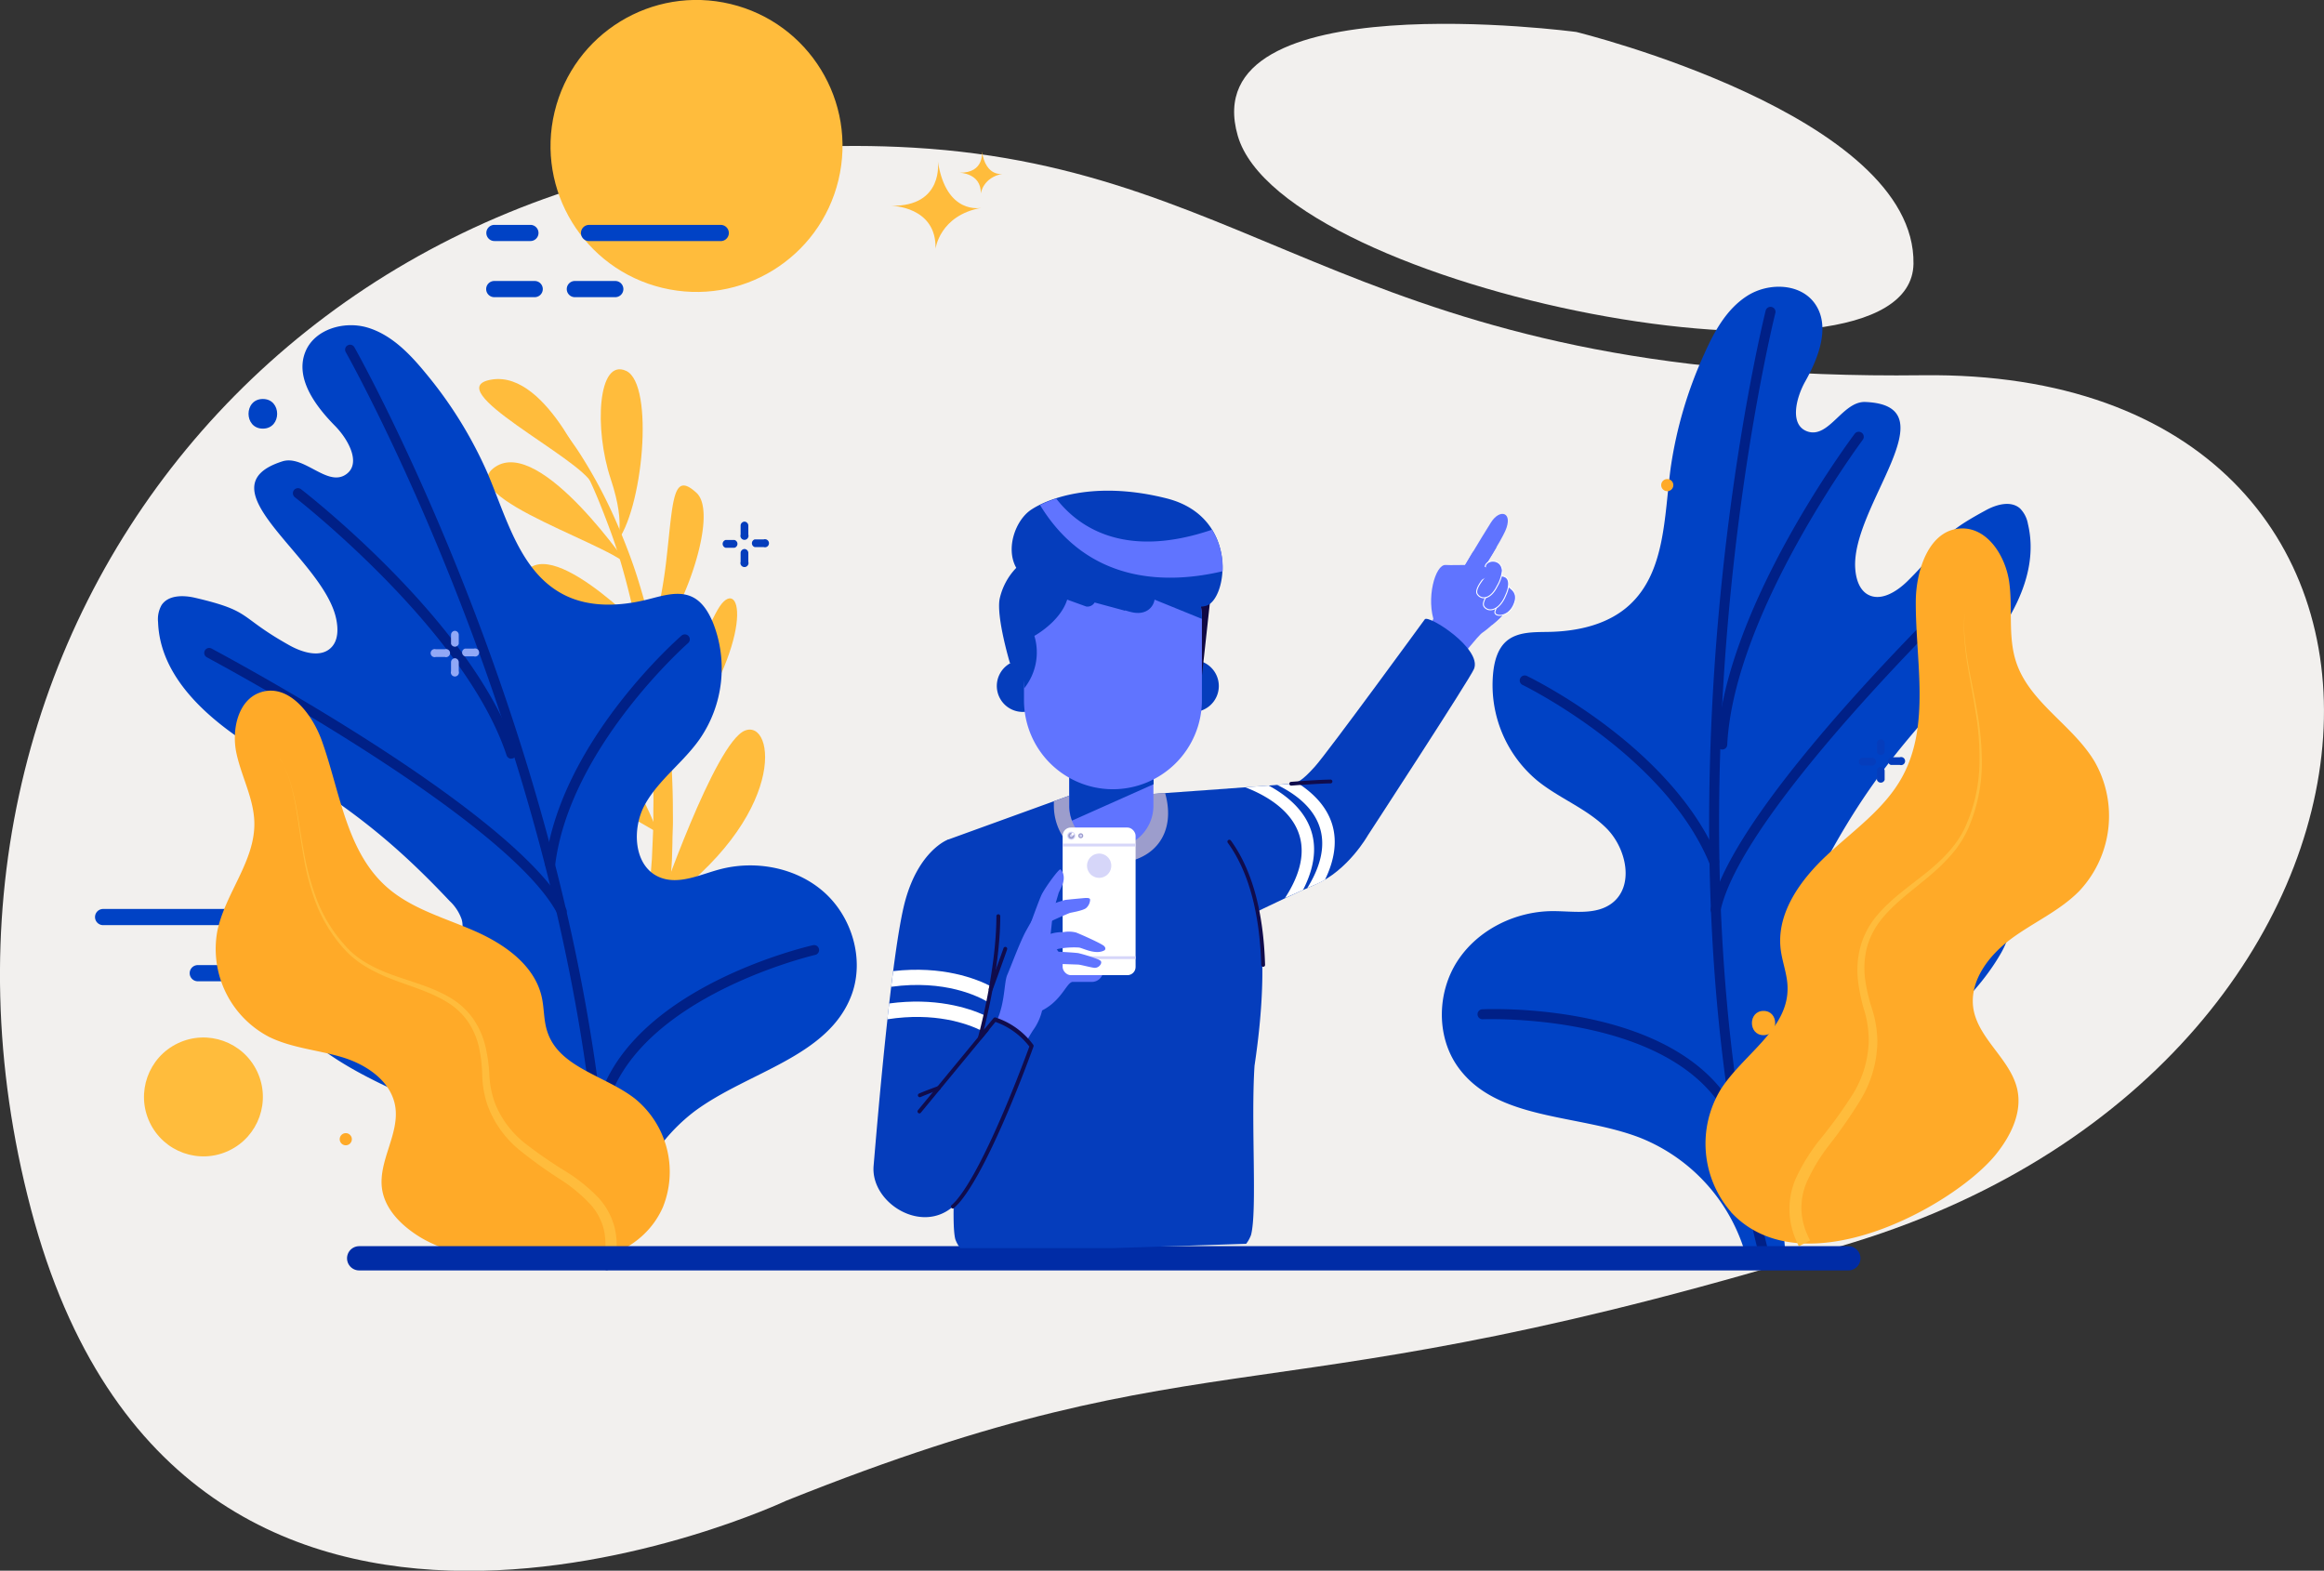 <svg xmlns="http://www.w3.org/2000/svg" viewBox="0 0 574.72 388.44"><rect x="0" y="0" width="574.72" height="388.44" fill="#333333" stroke="none"/><defs><style>.cls-1{fill:#f2f0ee;}.cls-2{fill:#0042c5;}.cls-3{fill:#002087;}.cls-4{fill:#ffbc3c;}.cls-5{fill:#ffaa28;}.cls-6{fill:none;stroke:#002ca6;stroke-linecap:round;stroke-linejoin:round;stroke-width:6px;}.cls-7{fill:#91a8f6;}.cls-11,.cls-8{fill:#053dbc;}.cls-10,.cls-9{fill:#6074ff;}.cls-10,.cls-11,.cls-12,.cls-13,.cls-14,.cls-17,.cls-9{fill-rule:evenodd;}.cls-10{stroke:#fff;stroke-miterlimit:10;stroke-width:0.25px;}.cls-12,.cls-15{fill:#fff;}.cls-13{fill:#100843;}.cls-14{fill:#9c9dcc;}.cls-16,.cls-17{fill:#d6d6f9;}.cls-18{fill:#100c4c;}</style></defs><title>memoryImg</title><g id="Layer_2" data-name="Layer 2"><g id="Layer_1-2" data-name="Layer 1"><path class="cls-1" d="M475.44,92.8C336.16,94.51,312.68,41.54,225.76,36.51,75,27.8-29.88,156.54,7.65,299s186.79,72.12,186.79,72.12C302.16,328,311.31,352.62,458.62,307.15S614.72,91.1,475.44,92.8Z"/><path class="cls-2" d="M25.5,224.79H71.07a2,2,0,0,1,0,4H25.5a2,2,0,0,1,0-4Z"/><path class="cls-2" d="M85.57,224.78h8.91a2,2,0,0,1,0,4H85.57a2,2,0,0,1,0-4Z"/><path class="cls-2" d="M48.91,238.67h5.7a2,2,0,0,1,0,4h-5.7a2,2,0,1,1,0-4Zm15.66,0h10a2,2,0,0,1,0,4h-10a2,2,0,0,1,0-4Zm19.94,0h10a2,2,0,1,1,0,4h-10a2,2,0,1,1,0-4Z"/><path class="cls-1" d="M389.83,7.91S295-4.8,306.1,33.59,472.59,102,473.2,65.24,389.83,7.91,389.83,7.91Z"/><path class="cls-2" d="M432.06,311.65h4.79l4.62-2.73c-2-15.55,8.62-29.9,20.31-40.35s25.4-19.4,33.14-33c3.22-5.68,4.45-14.41-1.33-17.45a10.91,10.91,0,0,0-6.71-.74c-14,2.09-13.56,11.14-27.7,11-4.89-.06-10.55-3.06-10.55-8a11.49,11.49,0,0,1,1.69-5.21c11.3-21.34,20.2-31.48,36.53-49.27,9.21-10,17.82-23.1,14.65-36.34a7.19,7.19,0,0,0-1.95-3.82c-2.27-2-5.84-1-8.5.47-12.92,7-8.85,7.16-19.33,17.5-2.69,2.65-6.76,5.2-10,3.21-2-1.26-2.75-3.88-2.92-6.27-1.13-15.47,23.9-40.38,2.49-41.24-5.61-.23-9,9.12-14.31,7.29-4.48-1.55-2.87-8.22-.56-12.35,3.39-6,6.39-13.93,2.24-19.48-3.65-4.87-11.37-5-16.52-1.74S423.92,82,421.45,87.55a103.16,103.16,0,0,0-8.3,28.19c-1.6,12-1.29,25.67-10.15,33.84-5.29,4.89-12.83,6.56-20,6.69-3.69.07-7.78-.08-10.54,2.36-2,1.79-2.82,4.59-3.15,7.27A30.73,30.73,0,0,0,380.11,193c5.4,4.42,12.28,6.92,17.2,11.87s6.9,14.18,1.38,18.45c-4,3.07-9.59,2-14.62,2-9.24,0-18.55,4.55-23.61,12.29s-5.32,18.57,0,26.13c9.55,13.51,29.79,11.66,45.21,17.66A44.15,44.15,0,0,1,432.06,311.65Z"/><path class="cls-3" d="M437.87,311.65c-29.19-112.22.86-233,1.17-234.23a1.23,1.23,0,0,0-2.39-.61c-.31,1.21-30.4,122.17-1.32,234.84Z"/><path class="cls-3" d="M426.31,185.29a1.21,1.21,0,0,0,.83-1.1c1.64-32.57,33.21-75,33.52-75.43a1.23,1.23,0,1,0-2-1.48c-1.32,1.76-32.34,43.46-34,76.78a1.25,1.25,0,0,0,1.17,1.3A1.43,1.43,0,0,0,426.31,185.29Z"/><path class="cls-3" d="M424.23,214.23l.14,0a1.23,1.23,0,0,0,.67-1.61c-11.5-27.89-46-44.75-47.45-45.46a1.24,1.24,0,0,0-1.64.58,1.22,1.22,0,0,0,.57,1.64c.35.17,35.1,17.17,46.24,44.18A1.24,1.24,0,0,0,424.23,214.23Z"/><path class="cls-3" d="M424.66,226.15a1.23,1.23,0,0,0,.81-.91c5.75-26.31,66.16-83.59,66.77-84.17a1.23,1.23,0,0,0-1.7-1.79c-2.51,2.38-61.57,58.39-67.47,85.44a1.22,1.22,0,0,0,.94,1.46A1.19,1.19,0,0,0,424.66,226.15Z"/><path class="cls-3" d="M430.07,279.87l.05,0a1.22,1.22,0,0,0,.7-1.59c-12-30.69-62.13-28.78-64.26-28.68a1.23,1.23,0,0,0,.12,2.46c.5,0,50.51-1.93,61.85,27.11A1.23,1.23,0,0,0,430.07,279.87Z"/><path class="cls-3" d="M432.15,291.46a1.23,1.23,0,0,0,.83-1.11c1.29-29.13,52.74-59.82,53.26-60.13A1.23,1.23,0,0,0,485,228.1c-2.17,1.28-53.12,31.68-54.47,62.14a1.23,1.23,0,0,0,1.18,1.28A1.14,1.14,0,0,0,432.15,291.46Z"/><path class="cls-4" d="M138.85,106s.41.57,1.11,1.69,1.67,2.8,2.86,5,2.5,4.84,3.9,8,2.79,6.72,4.25,10.66,2.79,8.3,4,12.95,2.34,9.59,3.26,14.75,1.64,10.52,2.27,16,.92,11,1,16.63c.07,2.79.14,5.58.07,8.36,0,1.39,0,2.78,0,4.16l-.18,4.14-.18,4.1c-.11,1.36-.21,2.71-.31,4.05-.19,2.69-.37,5.34-.69,7.95s-.49,5.17-.88,7.66-.7,4.94-1,7.33c-.81,4.73-1.43,9.24-2.32,13.35q-.6,3.09-1.15,5.91c-.41,1.87-.8,3.65-1.17,5.32-.72,3.33-1.37,6.24-2,8.61s-1.09,4.25-1.41,5.52a12.54,12.54,0,0,0-.35,1.47c.07.19.51.46.84.65l.68.34.76.08a2.2,2.2,0,0,0,1.05-.09c.15-.32.26-.81.46-1.45.39-1.27,1-3.14,1.67-5.51s1.54-5.28,2.42-8.62c.44-1.68.92-3.46,1.41-5.33l1.35-6c1-4.15,1.72-8.71,2.65-13.52.75-4.83,1.47-9.94,2-15.25.32-2.65.5-5.36.69-8.1.08-1.38.17-2.76.26-4.14l.12-4.19c0-1.4.07-2.81.11-4.22s0-2.83,0-4.25c0-2.83-.09-5.68-.22-8.53-.24-5.69-.8-11.37-1.47-16.94s-1.69-11-2.88-16.21-2.56-10.19-4-14.85-3.14-9-4.78-12.91a120.73,120.73,0,0,0-9.53-18.21A57.94,57.94,0,0,0,138.85,106Z"/><path class="cls-4" d="M152.23,134.42s2.91-3.64-1.21-16-3.2-30,3.85-26.69S159,126.54,152.23,134.42Z"/><path class="cls-4" d="M160,161.05A120.16,120.16,0,0,0,164.84,138c1.64-14.39,1.5-21.57,7.42-16.1S167.82,155.14,160,161.05Z"/><path class="cls-4" d="M146.47,119.72s-10.89-28-24.77-25.87S143.57,113.26,146.47,119.72Z"/><path class="cls-4" d="M156.12,140.9s-22.33-33.09-33.67-25.42S154.78,135.61,156.12,140.9Z"/><path class="cls-4" d="M162.18,159s-25.09-27.09-32.31-17.42C121.82,152.32,159.41,151.75,162.18,159Z"/><path class="cls-4" d="M163.9,189.89s10-36.46,15.1-41.16S186,161.69,163.9,189.89Z"/><path class="cls-4" d="M162.39,173.13s-20.82-21.58-26.64-21S134.29,169.15,162.39,173.13Z"/><path class="cls-4" d="M163.15,233.5s-16.7-26.68-22.33-27.47S136.94,223,163.15,233.5Z"/><path class="cls-4" d="M157,259.07s-6.48-28-12.12-28.27S133.57,250.27,157,259.07Z"/><path class="cls-4" d="M155.84,266.7s22-40.91,29.38-43.76S190.37,244.31,155.84,266.7Z"/><path class="cls-4" d="M162.73,224.51s14.08-40.94,21.5-43.84S195.05,201.88,162.73,224.51Z"/><path class="cls-4" d="M162.64,205.86s-10.87-29.61-22.14-23C130.42,188.71,162.64,205.86,162.64,205.86Z"/><path class="cls-5" d="M428.08,299.73a25.79,25.79,0,0,1-2.51-30.38c5.53-8.59,16.62-14.78,16.49-25,0-3.3-1.35-6.45-1.72-9.73-1-8.9,4.94-17.07,11.49-23.17s14.21-11.39,18.53-19.23c7.13-12.91,3.32-28.78,3.41-43.53.05-7.84,3.37-17.74,11.21-18,6.58-.25,11.06,6.92,11.92,13.45s-.38,13.37,1.7,19.62c3.32,10,14,15.55,19.38,24.56a27.1,27.1,0,0,1-3.75,32c-4.82,4.93-11.33,7.75-16.87,11.85S487,242.56,488,249.36c1.21,7.68,9.43,12.72,10.93,20.35,1.1,5.6-1.72,11.25-5.29,15.7-10.15,12.66-47.81,33.59-65.6,14.32"/><path class="cls-4" d="M486.27,149.3l-.09.49a13.61,13.61,0,0,0-.24,1.44,30,30,0,0,0-.23,5.55,72.15,72.15,0,0,0,1,8.58c.55,3.29,1.29,7,1.9,11a68,68,0,0,1,.89,13.14,39.7,39.7,0,0,1-3.16,14.23c-1.91,4.73-5.63,8.58-9.77,11.93s-8.77,6.44-12.41,10.76a20.35,20.35,0,0,0-4,7.42,22.43,22.43,0,0,0-.71,8.37,42.11,42.11,0,0,0,1.68,8,26,26,0,0,1,1,7.41A26.34,26.34,0,0,1,457.94,271a120.32,120.32,0,0,1-7.69,10.6,46.1,46.1,0,0,0-6.11,9.76,19,19,0,0,0-1.56,9.11,19.85,19.85,0,0,0,1.4,5.81c.26.64.47,1.12.63,1.43l.22.49,2.8-1.42-.21-.42c-.14-.28-.34-.69-.57-1.24a16.87,16.87,0,0,1-1.29-4.92,16.06,16.06,0,0,1,1.2-7.76,44.09,44.09,0,0,1,5.59-9.26,120.9,120.9,0,0,0,7.65-11,28.54,28.54,0,0,0,4.27-14.58,27.56,27.56,0,0,0-1.28-8,41,41,0,0,1-1.77-7.61,20.8,20.8,0,0,1,.49-7.74,18.81,18.81,0,0,1,3.6-6.94c3.35-4.16,7.9-7.3,12-10.82a46.06,46.06,0,0,0,5.74-5.69,25.61,25.61,0,0,0,4.05-6.79,40.43,40.43,0,0,0,3-14.52A69.7,69.7,0,0,0,489,176.33c-.68-4.06-1.47-7.73-2.06-11a73,73,0,0,1-1.14-8.54,30.51,30.51,0,0,1,.14-5.54c.06-.64.18-1.12.23-1.45Z"/><path class="cls-2" d="M144.6,310.86c-2.2-15.53-16.25-26.54-30.3-33.51s-29.63-12-40.72-23.05c-4.62-4.62-8.12-12.71-3.35-17.18a11,11,0,0,1,6.27-2.5c14-1.7,16,7.14,29.61,3.22,4.71-1.36,9.37-5.76,8.06-10.48a11.44,11.44,0,0,0-3-4.57c-16.56-17.58-27.84-25-48.3-37.81-11.55-7.22-23.32-17.53-23.78-31.14a7.09,7.09,0,0,1,.86-4.19c1.67-2.53,5.37-2.5,8.32-1.81,14.33,3.36,10.44,4.55,23.29,11.74,3.29,1.84,7.89,3.22,10.46.44,1.63-1.75,1.62-4.47,1.15-6.82-3-15.21-33.77-32.58-13.35-39.1,5.34-1.71,11.11,6.41,15.73,3.23,3.9-2.68.58-8.69-2.75-12.06-4.86-4.93-9.85-11.72-7.32-18.18,2.22-5.67,9.64-7.83,15.47-6.06s10.3,6.38,14.17,11.08a103.74,103.74,0,0,1,15.49,25c4.71,11.1,8.05,24.4,18.77,29.93,6.39,3.31,14.11,2.92,21.08,1.13,3.57-.91,7.48-2.14,10.79-.52,2.42,1.18,3.93,3.67,5,6.17a30.73,30.73,0,0,1-3.25,29c-4,5.7-10,9.93-13.43,16s-2.88,15.5,3.58,18.14c4.65,1.91,9.78-.59,14.62-1.91,8.92-2.44,19.1-.55,26,5.57s10,16.5,6.91,25.19c-5.61,15.57-25.61,19.16-38.89,29a44.07,44.07,0,0,0-17.24,38.73"/><path class="cls-3" d="M150,314.1a1.24,1.24,0,0,1-1.16-1.22C147.26,196.81,86.08,88.1,85.46,87A1.23,1.23,0,0,1,87.6,85.8c.62,1.09,62.11,110.32,63.67,227.05a1.23,1.23,0,0,1-1.21,1.25Z"/><path class="cls-3" d="M126.38,187.64a1.25,1.25,0,0,1-1.1-.84c-10.22-31-51.93-63.49-52.35-63.82a1.23,1.23,0,1,1,1.51-2c1.74,1.35,42.72,33.31,53.18,65a1.23,1.23,0,0,1-1.24,1.62Z"/><path class="cls-3" d="M136.07,215h-.15a1.23,1.23,0,0,1-1.07-1.37c3.68-29.94,32.45-55.36,33.67-56.42a1.23,1.23,0,1,1,1.62,1.85c-.29.26-29.28,25.88-32.85,54.87A1.21,1.21,0,0,1,136.07,215Z"/><path class="cls-3" d="M138.82,226.59a1.22,1.22,0,0,1-1-.66c-12.53-23.83-86-63-86.72-63.41a1.23,1.23,0,0,1,1.15-2.17C55.29,162,127.1,200.28,140,224.79a1.22,1.22,0,0,1-.52,1.66A1.2,1.2,0,0,1,138.82,226.59Z"/><path class="cls-3" d="M147.88,279.82h-.06a1.23,1.23,0,0,1-1.1-1.35c3.4-32.77,52.26-44.25,54.34-44.72a1.23,1.23,0,0,1,.54,2.4c-.49.11-49.21,11.56-52.43,42.57A1.22,1.22,0,0,1,147.88,279.82Z"/><path class="cls-3" d="M149,291.54a1.22,1.22,0,0,1-1.1-.85c-9-27.73-66.73-43.66-67.31-43.82a1.23,1.23,0,1,1,.64-2.37c2.43.65,59.63,16.43,69,45.44a1.23,1.23,0,0,1-.79,1.55A1.38,1.38,0,0,1,149,291.54Z"/><path class="cls-5" d="M164,298.36a23.34,23.34,0,0,0-7-26.68c-7.31-5.68-18.64-7.63-21.59-16.39-1-2.83-.79-5.91-1.46-8.82-1.82-7.9-9.34-13.09-16.77-16.32s-15.56-5.45-21.6-10.84c-10-8.89-11.48-23.57-16-36.14-2.4-6.68-8.21-14.13-15-12-5.69,1.76-7.36,9.23-6.12,15.06s4.34,11.3,4.44,17.26c.16,9.51-7.24,17.47-9.16,26.79a24.52,24.52,0,0,0,12.81,26.15c5.59,2.75,12,3.21,18,5s12,5.81,13.15,11.94c1.27,6.92-4.23,13.69-3.22,20.66.75,5.11,4.85,9.08,9.23,11.81,12.48,7.75,50.92,14.3,60.31-7.5"/><path class="cls-4" d="M69.12,187.45l.22.39A11.06,11.06,0,0,1,70,189a26,26,0,0,1,1.86,4.67,64.16,64.16,0,0,1,1.72,7.62c.52,3,1,6.35,1.69,10a61.88,61.88,0,0,0,3.2,11.49,36.16,36.16,0,0,0,7,11.19c3,3.46,7.39,5.63,11.92,7.25s9.43,2.86,13.84,5.45a18.53,18.53,0,0,1,5.68,5.12,20.42,20.42,0,0,1,3.12,6.93,38.92,38.92,0,0,1,1,7.32,23.25,23.25,0,0,0,1.33,6.65,23.89,23.89,0,0,0,7.6,10.15,110.73,110.73,0,0,0,9.76,6.74,41.68,41.68,0,0,1,8.15,6.49,17.27,17.27,0,0,1,4.07,7.31,18.44,18.44,0,0,1,.55,5.38c0,.62-.07,1.09-.1,1.41s-.05.48-.05.48l-2.81-.36.05-.43c0-.28.08-.69.11-1.23a15.79,15.79,0,0,0-.37-4.59,14.52,14.52,0,0,0-3.37-6.26,39.26,39.26,0,0,0-7.55-6.22,112.56,112.56,0,0,1-9.83-7.07,25.74,25.74,0,0,1-8-11.16,25,25,0,0,1-1.31-7.19,36.65,36.65,0,0,0-.78-7,18.69,18.69,0,0,0-2.74-6.46,16.94,16.94,0,0,0-5.16-4.84c-4.11-2.55-8.93-3.86-13.49-5.63A40.87,40.87,0,0,1,90.38,239a23.07,23.07,0,0,1-5.51-4.57A37,37,0,0,1,78,223a62.19,62.19,0,0,1-3-11.62c-.64-3.66-1.07-7-1.55-10a66.65,66.65,0,0,0-1.6-7.63A26.63,26.63,0,0,0,70,189c-.24-.53-.48-.9-.62-1.17Z"/><path class="cls-5" d="M412.31,120"/><path class="cls-5" d="M412.31,121.47a1.49,1.49,0,0,0,0-3,1.49,1.49,0,0,0,0,3Z"/><path class="cls-5" d="M85.51,281.74"/><path class="cls-5" d="M85.51,283.23a1.49,1.49,0,0,0,0-3,1.49,1.49,0,0,0,0,3Z"/><path class="cls-2" d="M65,106c4.72,0,4.72-7.33,0-7.33S60.28,106,65,106Z"/><path class="cls-5" d="M436.12,253"/><path class="cls-5" d="M436.12,256c3.83,0,3.84-6,0-6s-3.83,6,0,6Z"/><line class="cls-6" x1="88.82" y1="311.18" x2="457.09" y2="311.18"/><circle class="cls-4" cx="172.26" cy="36.1" r="36.1" transform="translate(96.96 195.18) rotate(-76.51)"/><circle class="cls-4" cx="50.3" cy="271.28" r="14.7" transform="translate(-111.53 47.82) rotate(-25.41)"/><path class="cls-2" d="M178.24,55.62H145.67a2,2,0,1,0,0,4h32.57a2,2,0,0,0,0-4Z"/><path class="cls-2" d="M131.17,55.61h-8.9a2,2,0,1,0,0,4h8.9a2,2,0,0,0,0-4Z"/><path class="cls-2" d="M154.16,71.49a2,2,0,0,1-2,2h-10a2,2,0,0,1,0-4h10A2,2,0,0,1,154.16,71.49Zm-19.93,0a2,2,0,0,1-2,2h-10a2,2,0,0,1,0-4h10A2,2,0,0,1,134.23,71.49Z"/><path class="cls-7" d="M112.49,162.78a1,1,0,0,0-.95,1V166a1,1,0,1,0,1.91,0v-2.21A1,1,0,0,0,112.49,162.78Z"/><path class="cls-7" d="M110,160.56h-2.21a1,1,0,1,0,0,1.91H110a1,1,0,1,0,0-1.91Z"/><path class="cls-7" d="M112.49,156a1,1,0,0,0-.95,1v2.22a1,1,0,0,0,1.91,0v-2.22A1,1,0,0,0,112.49,156Z"/><path class="cls-7" d="M117.21,160.4H115a1,1,0,0,0,0,1.92h2.21a1,1,0,1,0,0-1.92Z"/><path class="cls-4" d="M231.93,39.89s1.57,11.22-11.53,11c0,0,11.26.12,10.95,10.65,0,0,1-8.29,11.35-10.14C242.7,51.36,234,53.36,231.93,39.89Z"/><path class="cls-4" d="M242.82,37.41s.76,5.42-5.57,5.3c0,0,5.44.06,5.3,5.15,0,0,.49-4,5.48-4.9C248,43,243.81,43.92,242.82,37.41Z"/><path class="cls-8" d="M465.11,189.63a1,1,0,0,0-.95,1v2.22a1,1,0,0,0,1.91,0v-2.22A1,1,0,0,0,465.11,189.63Z"/><path class="cls-8" d="M462.61,187.41h-2.22a1,1,0,0,0,0,1.91h2.22a1,1,0,1,0,0-1.91Z"/><path class="cls-8" d="M465.11,182.82a1,1,0,0,0-.95,1V186a1,1,0,0,0,1.91,0v-2.22A1,1,0,0,0,465.11,182.82Z"/><path class="cls-8" d="M469.83,187.26h-2.22a1,1,0,0,0,0,1.91h2.22a1,1,0,1,0,0-1.91Z"/><path class="cls-8" d="M184.15,135.77a1,1,0,0,0-1,.95v2.22a1,1,0,1,0,1.91,0v-2.22A1,1,0,0,0,184.15,135.77Z"/><path class="cls-8" d="M181.65,133.54h-2.22a1,1,0,0,0,0,1.92h2.22a1,1,0,0,0,0-1.92Z"/><path class="cls-8" d="M184.15,129a1,1,0,0,0-1,1v2.21a1,1,0,1,0,1.91,0v-2.21A1,1,0,0,0,184.15,129Z"/><path class="cls-8" d="M188.87,133.39h-2.22a1,1,0,0,0,0,1.91h2.22a1,1,0,1,0,0-1.91Z"/><path class="cls-9" d="M351.21,158.64s12.47-21.48,17.52-29.46c2.22-3.5,5.58-2.51,3.51,2.15-1.15,2.57-5.17,8.93-5.17,8.93,5.65.55,7.51,7.38,6,10.17-.75,1.37-5.32,5.29-6.43,6s-5.8,6.75-5.8,6.75Z"/><path class="cls-9" d="M360.44,142.89c1.3-2.18,2.6-4.38,3.83-6.43l1.32.15a5.41,5.41,0,0,0,4.59-1.46c-1.48,2.53-3.11,5.11-3.11,5.11a6.81,6.81,0,0,1,2.38.68,23.48,23.48,0,0,1-7.73,1.93A6.19,6.19,0,0,1,360.44,142.89Z"/><path class="cls-9" d="M358.5,146.18l2.71-4.58c1.88-.47,4.09-1,6.21-1.3,5.37.8,7.13,7.4,5.63,10.13a23.86,23.86,0,0,1-4.05,4.1C364.41,153.24,360.69,149.14,358.5,146.18Z"/><path class="cls-10" d="M371.93,144.39c2.22,1.26,3.76,2.48,2.31,5.43s-4.62,2.7-4.56,1.59,2.66-5.11,2.66-5.11S368.94,144.06,371.93,144.39Z"/><path class="cls-10" d="M370.08,142.53c3.53-.69,3.63,2,2,5.31S368,151.42,367,150s2.87-5.4,2.87-5.4S366.73,142.16,370.08,142.53Z"/><path class="cls-10" d="M370.22,145c-1.63,3.31-3.92,3.39-4.88,1.93s2.87-5.4,2.87-5.4-1.08-1-.86-1.66c.52-1.58,4-1.69,4.19,1.25A9.51,9.51,0,0,1,370.22,145Z"/><path class="cls-9" d="M354.83,154.15c-2.29-6,.1-14.63,2.68-14.43s10.85-.63,11.13,1.62-8.55,3.63-8.55,3.63,6,7.07,2.29,9.08S354.74,156.15,354.83,154.15Z"/><path class="cls-11" d="M284.59,196.38s33.22-2.36,34.72-2.56,2.65-.66,5.92-4.31,27.11-36.34,27.11-36.34c.81-1.3,14.23,7.25,12.18,12.26-1,2.46-26.26,41.17-26.26,41.17s-4.91,8.72-12.93,12.13-26.67,12.63-26.67,12.63Z"/><path class="cls-12" d="M307.83,194.7l5.91-.43c7.4,4,15.62,11.87,8.5,25.82-1.38.62-2.89,1.32-4.47,2,11.07-17-2.84-24.75-9.94-27.44Zm8-.59c7.16,3.46,16.43,11.06,7.45,25.52l2.08-.9a20.83,20.83,0,0,0,2.31-1.17c6-12.39-.31-19.88-7-24.07a5.32,5.32,0,0,1-1.32.33C319,193.85,317.74,194,315.8,194.11Z"/><path class="cls-11" d="M285.24,196.78c28.73,5,29.26,38.23,25,66.79-.92,14.15.71,35.8-.86,41.83a8.28,8.28,0,0,1-1.21,2.2l-33.35,1.07H237.46a8.25,8.25,0,0,1-1.21-2.19c-1.56-6,1.67-37.18.75-51.33l-2.67-47.47,30.07-10.9Z"/><path class="cls-11" d="M295.83,163.28a3.55,3.55,0,0,1,.47.08h0a6.43,6.43,0,1,1-5.36,1.29c-.17,1.89.13,4.24,2.55,4.48l-.07-3.71A2.2,2.2,0,0,1,295.83,163.28Z"/><path class="cls-11" d="M252.07,163.28a3.55,3.55,0,0,0-.47.08h0a6.42,6.42,0,1,0,5.37,1.29c.16,1.89-.14,4.24-2.56,4.48l.07-3.71A2.2,2.2,0,0,0,252.07,163.28Z"/><polygon class="cls-13" points="299.33 147.91 297.24 167.06 292.87 149.01 299.33 147.91"/><path class="cls-14" d="M285.24,196.33a27.55,27.55,0,0,1,2.89-.2c2.85,10-2.76,17.37-13.31,17.37a14.24,14.24,0,0,1-14.2-14.21v-1.14l3.78-1.37Z"/><path class="cls-9" d="M274.82,175.09h0a10.45,10.45,0,0,0-10.42,10.42v13.78a10.45,10.45,0,0,0,10.42,10.42h0a10.45,10.45,0,0,0,10.42-10.42V185.51A10.45,10.45,0,0,0,274.82,175.09Z"/><path class="cls-11" d="M264.44,184.62c0,.29,0,.59,0,.89v13.78a10.32,10.32,0,0,0,.67,3.65l20.17-9v-7.74c-3.71-.69-12.72-1.62-13.24-2.06C271.66,183.84,267.94,184.21,264.44,184.62Z"/><path class="cls-9" d="M297.23,152.83c0,.12,0,.23,0,.35v20a22.05,22.05,0,0,1-22,22h0a22,22,0,0,1-22-22v-20a17.1,17.1,0,0,1,.64-5.25,22.07,22.07,0,0,1,21.35-16.74h0A22.06,22.06,0,0,1,297.23,152.83Z"/><path class="cls-11" d="M297.23,152.83v.22l-13.41-5.45L278.1,151l-7.4-2a2.08,2.08,0,0,1-2.05,1l-7.78-2.81,1-11.27a22,22,0,0,1,3.6-2.27l23.38,2.39A22,22,0,0,1,297.23,152.83Z"/><path class="cls-11" d="M253.26,170.25a14.22,14.22,0,0,0,2.54-13s8.54-4.65,8.54-11.67c0,0,1,2.43,2.7,3s2.54-1.67,1.73-2.7c0,0,6.21,4.54,11.35,5.57s6.64-4.16,4.53-6c0,0,8.27,5.78,13.57,4.38s8.42-22-9.73-26.58-29.61.21-33.5,2.81-6.37,9.61-3.67,14.37a16,16,0,0,0-4.11,7.67c-.86,4.54,2.55,15.9,2.55,15.9S253.26,164.41,253.26,170.25Z"/><path class="cls-9" d="M299.73,131h0c-22.2,7.56-33.5-1.17-38.53-7.71a30,30,0,0,0-4,1.61c12.13,19.9,32,19.47,45.16,16.37A18,18,0,0,0,299.73,131Z"/><path class="cls-9" d="M260.73,233.94a18.73,18.73,0,0,0,2.53,3.06c.94.86,9.42,3.88,9.42,3.88a2.79,2.79,0,0,1-2.49,1.94h-4.88c-1.61,0-2.83,5.21-8.65,7.54-4.42,1.77-2.67-10.45-1.57-16.42Z"/><rect class="cls-15" x="262.79" y="204.65" width="18.04" height="36.51" rx="2.02"/><rect class="cls-16" x="262.79" y="208.63" width="18.04" height="0.7"/><rect class="cls-16" x="262.79" y="236.48" width="18.04" height="0.7"/><path class="cls-9" d="M262.26,215a2.9,2.9,0,0,1,.8,2c.08,1.44-.89,2.9-1.27,3.86l-1.41,4.81s-.67,6.69-.79,6.92a6.51,6.51,0,0,0,1.24,1.69l-5.61.53c.16-1.91.32-3.2.32-3.2l-.61-3.4s1.86-5.18,2.59-6.81S261.89,214.73,262.26,215Z"/><path class="cls-17" d="M271.82,217.09a3,3,0,1,0-3-3A3,3,0,0,0,271.82,217.09Z"/><path class="cls-9" d="M250.63,263.24s3.88-7.1,4.94-8.59a13.54,13.54,0,0,0,2.49-7.82c0-3.66-.61-5.49.94-6.65a13.13,13.13,0,0,1,3.72-1.78l3.85.14c.64,0,3.55.83,4.24.81a1.71,1.71,0,0,0,1.47-1.06c.11-.44.11-.72-.91-1.11a39.28,39.28,0,0,0-4.69-1.47c-.94-.13-4.13-.33-4.85-.33a18.69,18.69,0,0,0-2.66.47l2.52-1.19a20.93,20.93,0,0,1,5.16-.33c1,.16,4.18,1.91,6.32.66,0,0,.47-.37-.1-1s-6.23-3.12-7-3.39a7.45,7.45,0,0,0-3.07-.09,10.57,10.57,0,0,0-3.69.59c-.69.41-1.88,1.05-1.88,1.05s2.07-3.94,2.35-4.21,4.52-2.08,4.8-2.17,3.19-.55,4-1.19a2.9,2.9,0,0,0,1-2c0-.36-.11-.61-1.63-.47s-3.3.3-4.52.44a35.16,35.16,0,0,0-5.46,2c-1.41.56-2.61,2.75-4.16,5.52s-3.71,8.71-4.71,11-.33,9-4.27,14.19a58,58,0,0,1-5,6.15Z"/><path class="cls-11" d="M234.33,207.68s-7.06,2.64-10.47,15.07-7,55.94-7.82,65.56,13.33,17.95,21.05,8.62,18-38.19,18-38.19a18.52,18.52,0,0,0-9.08-6.57l-3.75,4.57S256.74,205.11,234.33,207.68Z"/><path class="cls-12" d="M220.87,240.16q-.24,1.89-.48,3.87c13.29-1.82,21.6,2.38,24,3.82.25-1.22.5-2.53.74-3.9-3.71-1.93-12.08-5.2-24.26-3.79Zm-1,8c11.31-1.52,19.45,1,23.8,3-.34,1.52-.65,2.79-.89,3.74-3.67-1.81-11.65-4.64-23.34-2.83C219.61,250.69,219.76,249.39,219.9,248.11Z"/><path class="cls-17" d="M264.93,207.68a1,1,0,1,0-1-1A1,1,0,0,0,264.93,207.68Z"/><path class="cls-14" d="M267.28,207.29a.61.61,0,1,0-.62-.61A.61.61,0,0,0,267.28,207.29Z"/><path class="cls-14" d="M264.93,207.42a.74.74,0,1,0-.74-.74A.74.74,0,0,0,264.93,207.42Z"/><path class="cls-17" d="M264.93,207a.33.33,0,1,0,0-.66.33.33,0,1,0,0,.66Z"/><path class="cls-12" d="M265.26,206.62a.33.33,0,1,0-.33-.33A.34.34,0,0,0,265.26,206.62Z"/><path class="cls-17" d="M267.28,207a.31.31,0,1,0-.31-.31A.31.31,0,0,0,267.28,207Z"/><path class="cls-18" d="M235.66,298.88a.52.52,0,0,1-.36-.16.47.47,0,0,1,0-.67,12.4,12.4,0,0,0,1.38-1.42c7.21-8.71,16.87-35.05,17.88-37.82a18.46,18.46,0,0,0-8.38-6.09L242.67,257a.46.46,0,0,1-.58.11.47.47,0,0,1-.24-.54c.05-.16,4.53-16.36,4.56-30a.47.47,0,0,1,.47-.47h0a.48.48,0,0,1,.48.47c0,10.83-2.85,23.27-4.06,28.12l2.4-2.91a.47.47,0,0,1,.51-.15,18.8,18.8,0,0,1,9.32,6.76.48.48,0,0,1,.05.42c-.42,1.18-10.44,29.06-18.12,38.34a13.42,13.42,0,0,1-1.49,1.52A.47.47,0,0,1,235.66,298.88Z"/><path class="cls-18" d="M227.37,275.34a.48.48,0,0,1-.37-.78l16.65-20.21a.48.48,0,0,1,.67-.06.49.49,0,0,1,.07.67l-16.66,20.2A.44.44,0,0,1,227.37,275.34Z"/><path class="cls-18" d="M227.47,271.34a.5.5,0,0,1-.44-.28.49.49,0,0,1,.25-.63c1.6-.7,4.59-1.78,4.72-1.83a.48.48,0,0,1,.61.29.47.47,0,0,1-.29.6s-3.09,1.12-4.66,1.81A.43.43,0,0,1,227.47,271.34Z"/><path class="cls-18" d="M245,245.11a.41.41,0,0,1-.16,0,.48.48,0,0,1-.29-.61c0-.09,3.31-9.05,3.61-10a.48.48,0,0,1,.59-.32.47.47,0,0,1,.31.59c-.3,1-3.48,9.72-3.62,10.09A.47.47,0,0,1,245,245.11Z"/><path class="cls-18" d="M312.37,239.09a.47.47,0,0,1-.47-.46c-.38-13-3.17-23.17-8.27-30.21a.47.47,0,0,1,.76-.56c5.22,7.2,8.07,17.55,8.46,30.75a.46.46,0,0,1-.46.48Z"/><path class="cls-18" d="M319.31,194.29a.48.48,0,0,1-.47-.43.47.47,0,0,1,.43-.51c.07,0,6.43-.52,9.76-.56a.47.47,0,1,1,0,.94c-3.3.05-9.63.55-9.69.56Z"/></g></g></svg>